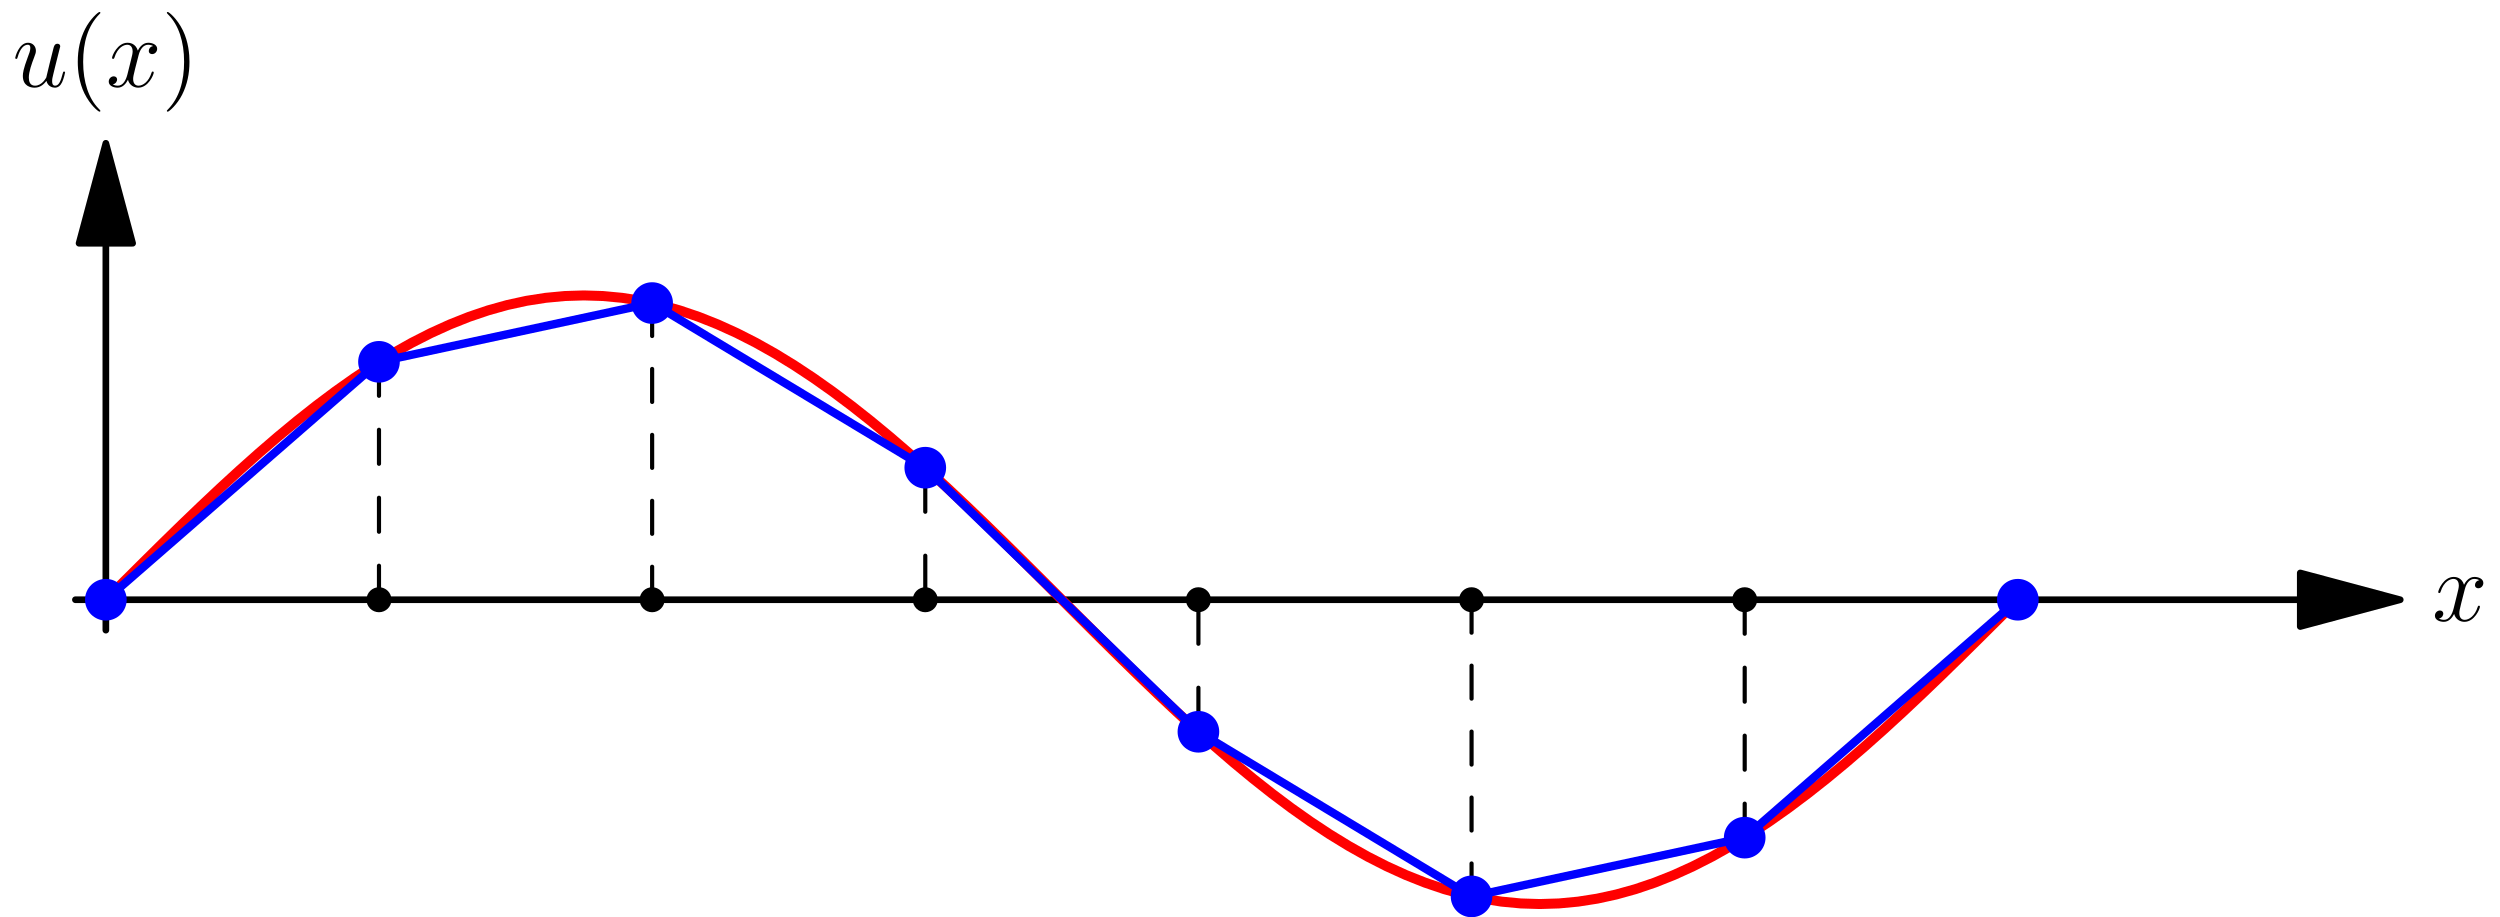 <?xml version='1.0' encoding='UTF-8'?>
<!-- This file was generated by dvisvgm 3.2.2 -->
<svg version='1.1' xmlns='http://www.w3.org/2000/svg' xmlns:xlink='http://www.w3.org/1999/xlink' width='300pt' height='110.097pt' viewBox='69.115 125.845 300 110.097'>
<defs>
<path id='g1-40' d='M3.885 2.905C3.885 2.869 3.885 2.845 3.682 2.642C2.487 1.435 1.817-.538 1.817-2.977C1.817-5.296 2.379-7.293 3.766-8.703C3.885-8.811 3.885-8.835 3.885-8.871C3.885-8.942 3.826-8.966 3.778-8.966C3.622-8.966 2.642-8.106 2.056-6.934C1.447-5.727 1.172-4.447 1.172-2.977C1.172-1.913 1.339-.49 1.961 .789C2.666 2.224 3.646 3.001 3.778 3.001C3.826 3.001 3.885 2.977 3.885 2.905Z'/>
<path id='g1-41' d='M3.371-2.977C3.371-3.885 3.252-5.368 2.582-6.755C1.877-8.189 .897-8.966 .765-8.966C.717-8.966 .658-8.942 .658-8.871C.658-8.835 .658-8.811 .861-8.608C2.056-7.4 2.726-5.428 2.726-2.989C2.726-.669 2.164 1.327 .777 2.738C.658 2.845 .658 2.869 .658 2.905C.658 2.977 .717 3.001 .765 3.001C.921 3.001 1.901 2.14 2.487 .968C3.096-.251 3.371-1.542 3.371-2.977Z'/>
<path id='g0-117' d='M4.077-.693C4.232-.024 4.806 .12 5.093 .12C5.475 .12 5.762-.132 5.954-.538C6.157-.968 6.312-1.674 6.312-1.71C6.312-1.769 6.265-1.817 6.193-1.817C6.085-1.817 6.073-1.757 6.025-1.578C5.81-.753 5.595-.12 5.117-.12C4.758-.12 4.758-.514 4.758-.669C4.758-.944 4.794-1.064 4.914-1.566C4.997-1.889 5.081-2.212 5.153-2.546L5.643-4.495C5.727-4.794 5.727-4.818 5.727-4.854C5.727-5.033 5.583-5.153 5.404-5.153C5.057-5.153 4.973-4.854 4.902-4.555C4.782-4.089 4.136-1.518 4.053-1.1C4.041-1.1 3.575-.12 2.702-.12C2.08-.12 1.961-.658 1.961-1.1C1.961-1.781 2.295-2.738 2.606-3.539C2.75-3.921 2.809-4.077 2.809-4.316C2.809-4.83 2.439-5.272 1.865-5.272C.765-5.272 .323-3.539 .323-3.443C.323-3.395 .371-3.335 .454-3.335C.562-3.335 .574-3.383 .622-3.551C.909-4.579 1.375-5.033 1.829-5.033C1.949-5.033 2.14-5.021 2.14-4.639C2.14-4.328 2.008-3.981 1.829-3.527C1.303-2.104 1.243-1.65 1.243-1.291C1.243-.072 2.164 .12 2.654 .12C3.419 .12 3.838-.406 4.077-.693Z'/>
<path id='g0-120' d='M5.667-4.878C5.284-4.806 5.141-4.519 5.141-4.292C5.141-4.005 5.368-3.909 5.535-3.909C5.894-3.909 6.145-4.22 6.145-4.543C6.145-5.045 5.571-5.272 5.069-5.272C4.34-5.272 3.933-4.555 3.826-4.328C3.551-5.224 2.809-5.272 2.594-5.272C1.375-5.272 .729-3.706 .729-3.443C.729-3.395 .777-3.335 .861-3.335C.956-3.335 .98-3.407 1.004-3.455C1.411-4.782 2.212-5.033 2.558-5.033C3.096-5.033 3.204-4.531 3.204-4.244C3.204-3.981 3.132-3.706 2.989-3.132L2.582-1.494C2.403-.777 2.056-.12 1.423-.12C1.363-.12 1.064-.12 .813-.275C1.243-.359 1.339-.717 1.339-.861C1.339-1.1 1.16-1.243 .933-1.243C.646-1.243 .335-.992 .335-.61C.335-.108 .897 .12 1.411 .12C1.985 .12 2.391-.335 2.642-.825C2.833-.12 3.431 .12 3.873 .12C5.093 .12 5.738-1.447 5.738-1.71C5.738-1.769 5.691-1.817 5.619-1.817C5.511-1.817 5.499-1.757 5.464-1.662C5.141-.61 4.447-.12 3.909-.12C3.491-.12 3.264-.43 3.264-.921C3.264-1.184 3.312-1.375 3.503-2.164L3.921-3.79C4.101-4.507 4.507-5.033 5.057-5.033C5.081-5.033 5.416-5.033 5.667-4.878Z'/>
</defs>
<g id='page1'>
<g transform='translate(69.115 125.845)scale(.996)'>
<path d='M277.14 72.257H9.086' fill='none' stroke='#000000' stroke-linecap='round' stroke-linejoin='round' stroke-miterlimit='10.037' stroke-width='0.803'/>
</g>
<g transform='translate(69.115 125.845)scale(.996)'>
<path d='M289.185 72.257L277.14 69.03V75.485L289.185 72.257Z' fill='#000000'/>
</g>
<g transform='translate(69.115 125.845)scale(.996)'>
<path d='M289.185 72.257L277.14 69.03V75.485L289.185 72.257Z' fill='none' stroke='#000000' stroke-linecap='round' stroke-linejoin='round' stroke-miterlimit='10.037' stroke-width='0.803'/>
</g>
<use x='360.971' y='200.346' xlink:href='#g0-120'/>
<g transform='translate(69.115 125.845)scale(.996)'>
<path d='M12.753 29.308V75.923' fill='none' stroke='#000000' stroke-linecap='round' stroke-linejoin='round' stroke-miterlimit='10.037' stroke-width='0.803'/>
</g>
<g transform='translate(69.115 125.845)scale(.996)'>
<path d='M12.753 17.263L9.525 29.308H15.98L12.753 17.263Z' fill='#000000'/>
</g>
<g transform='translate(69.115 125.845)scale(.996)'>
<path d='M12.753 17.263L9.525 29.308H15.98L12.753 17.263Z' fill='none' stroke='#000000' stroke-linecap='round' stroke-linejoin='round' stroke-miterlimit='10.037' stroke-width='0.803'/>
</g>
<use x='70.614' y='136.247' xlink:href='#g0-117'/>
<use x='77.276' y='136.247' xlink:href='#g1-40'/>
<use x='81.829' y='136.247' xlink:href='#g0-120'/>
<use x='88.481' y='136.247' xlink:href='#g1-41'/>
<g transform='translate(69.115 125.845)scale(.996)'>
<path d='M12.753 72.257L15.056 69.955L17.36 67.662L19.664 65.387L21.967 63.139L24.271 60.928L26.574 58.761L28.878 56.647L31.182 54.595L33.485 52.612L35.789 50.707L38.092 48.887L40.396 47.16L42.7 45.531L45.003 44.008L47.307 42.596L49.61 41.301L51.914 40.129L54.218 39.084L56.521 38.169L58.825 37.389L61.129 36.746L63.432 36.243L65.736 35.883L68.039 35.666L70.343 35.594L72.647 35.666L74.95 35.883L77.254 36.243L79.557 36.746L81.861 37.389L84.165 38.169L86.468 39.084L88.772 40.129L91.075 41.301L93.379 42.596L95.683 44.008L97.986 45.531L100.29 47.16L102.593 48.887L104.897 50.707L107.201 52.612L109.504 54.595L111.808 56.647L114.111 58.761L116.415 60.928L118.719 63.139L121.022 65.387L123.326 67.662L125.629 69.955L127.933 72.257L130.237 74.559L132.54 76.852L134.844 79.127L137.147 81.375L139.451 83.587L141.755 85.754L144.058 87.868L146.362 89.92L148.665 91.902L150.969 93.807L153.273 95.627L155.576 97.355L157.88 98.983L160.183 100.506L162.487 101.918L164.791 103.213L167.094 104.385L169.398 105.431L171.701 106.346L174.005 107.126L176.309 107.768L178.612 108.271L180.916 108.631L183.22 108.848L185.523 108.92L187.827 108.848L190.13 108.631L192.434 108.271L194.738 107.768L197.041 107.126L199.345 106.346L201.648 105.431L203.952 104.385L206.256 103.213L208.559 101.918L210.863 100.506L213.166 98.983L215.47 97.355L217.774 95.627L220.077 93.807L222.381 91.902L224.684 89.92L226.988 87.868L229.292 85.754L231.595 83.587L233.899 81.375L236.202 79.127L238.506 76.852L240.81 74.559L243.113 72.257' fill='none' stroke='#ff0000' stroke-linecap='round' stroke-linejoin='round' stroke-miterlimit='10.037' stroke-width='1.204'/>
</g>
<g transform='translate(69.115 125.845)scale(.996)'>
<path d='M12.753 72.257' fill='none' stroke='#000000' stroke-dasharray='4.015,4.015' stroke-linecap='round' stroke-linejoin='round' stroke-miterlimit='10.037' stroke-width='0.502'/>
</g>
<g transform='translate(69.115 125.845)scale(.996)'>
<circle cx='12.753' cy='72.257' fill='#000000' r='1.506'/>
</g>
<g transform='translate(69.115 125.845)scale(.996)'>
<path d='M45.661 72.257V43.593' fill='none' stroke='#000000' stroke-dasharray='4.095,4.095' stroke-linecap='round' stroke-linejoin='round' stroke-miterlimit='10.037' stroke-width='0.502'/>
</g>
<g transform='translate(69.115 125.845)scale(.996)'>
<circle cx='45.661' cy='72.257' fill='#000000' r='1.506'/>
</g>
<g transform='translate(69.115 125.845)scale(.996)'>
<path d='M78.57 72.257V36.513' fill='none' stroke='#000000' stroke-dasharray='3.972,3.972' stroke-linecap='round' stroke-linejoin='round' stroke-miterlimit='10.037' stroke-width='0.502'/>
</g>
<g transform='translate(69.115 125.845)scale(.996)'>
<circle cx='78.57' cy='72.257' fill='#000000' r='1.506'/>
</g>
<g transform='translate(69.115 125.845)scale(.996)'>
<path d='M111.479 72.257V56.35' fill='none' stroke='#000000' stroke-dasharray='5.302,5.302' stroke-linecap='round' stroke-linejoin='round' stroke-miterlimit='10.037' stroke-width='0.502'/>
</g>
<g transform='translate(69.115 125.845)scale(.996)'>
<circle cx='111.479' cy='72.257' fill='#000000' r='1.506'/>
</g>
<g transform='translate(69.115 125.845)scale(.996)'>
<path d='M144.387 72.257V88.165' fill='none' stroke='#000000' stroke-dasharray='5.302,5.302' stroke-linecap='round' stroke-linejoin='round' stroke-miterlimit='10.037' stroke-width='0.502'/>
</g>
<g transform='translate(69.115 125.845)scale(.996)'>
<circle cx='144.387' cy='72.257' fill='#000000' r='1.506'/>
</g>
<g transform='translate(69.115 125.845)scale(.996)'>
<path d='M177.296 72.257V108.001' fill='none' stroke='#000000' stroke-dasharray='3.972,3.972' stroke-linecap='round' stroke-linejoin='round' stroke-miterlimit='10.037' stroke-width='0.502'/>
</g>
<g transform='translate(69.115 125.845)scale(.996)'>
<circle cx='177.296' cy='72.257' fill='#000000' r='1.506'/>
</g>
<g transform='translate(69.115 125.845)scale(.996)'>
<path d='M210.205 72.257V100.921' fill='none' stroke='#000000' stroke-dasharray='4.095,4.095' stroke-linecap='round' stroke-linejoin='round' stroke-miterlimit='10.037' stroke-width='0.502'/>
</g>
<g transform='translate(69.115 125.845)scale(.996)'>
<circle cx='210.205' cy='72.257' fill='#000000' r='1.506'/>
</g>
<g transform='translate(69.115 125.845)scale(.996)'>
<path d='M243.113 72.257' fill='none' stroke='#000000' stroke-dasharray='0.803,0.803' stroke-linecap='round' stroke-linejoin='round' stroke-miterlimit='10.037' stroke-width='0.502'/>
</g>
<g transform='translate(69.115 125.845)scale(.996)'>
<circle cx='243.113' cy='72.257' fill='#000000' r='1.506'/>
</g>
<g transform='translate(69.115 125.845)scale(.996)'>
<circle cx='12.753' cy='72.257' fill='#0000ff' r='2.509'/>
</g>
<g transform='translate(69.115 125.845)scale(.996)'>
<circle cx='45.661' cy='43.593' fill='#0000ff' r='2.509'/>
</g>
<g transform='translate(69.115 125.845)scale(.996)'>
<circle cx='78.57' cy='36.513' fill='#0000ff' r='2.509'/>
</g>
<g transform='translate(69.115 125.845)scale(.996)'>
<circle cx='111.479' cy='56.35' fill='#0000ff' r='2.509'/>
</g>
<g transform='translate(69.115 125.845)scale(.996)'>
<circle cx='144.387' cy='88.165' fill='#0000ff' r='2.509'/>
</g>
<g transform='translate(69.115 125.845)scale(.996)'>
<circle cx='177.296' cy='108.001' fill='#0000ff' r='2.509'/>
</g>
<g transform='translate(69.115 125.845)scale(.996)'>
<circle cx='210.205' cy='100.921' fill='#0000ff' r='2.509'/>
</g>
<g transform='translate(69.115 125.845)scale(.996)'>
<circle cx='243.113' cy='72.257' fill='#0000ff' r='2.509'/>
</g>
<g transform='translate(69.115 125.845)scale(.996)'>
<path d='M12.753 72.257L45.661 43.593L78.57 36.513L111.479 56.35L144.387 88.165L177.296 108.001L210.205 100.921L243.113 72.257' fill='none' stroke='#0000ff' stroke-linecap='round' stroke-linejoin='round' stroke-miterlimit='10.037' stroke-width='1.004'/>
</g>
</g>
</svg>